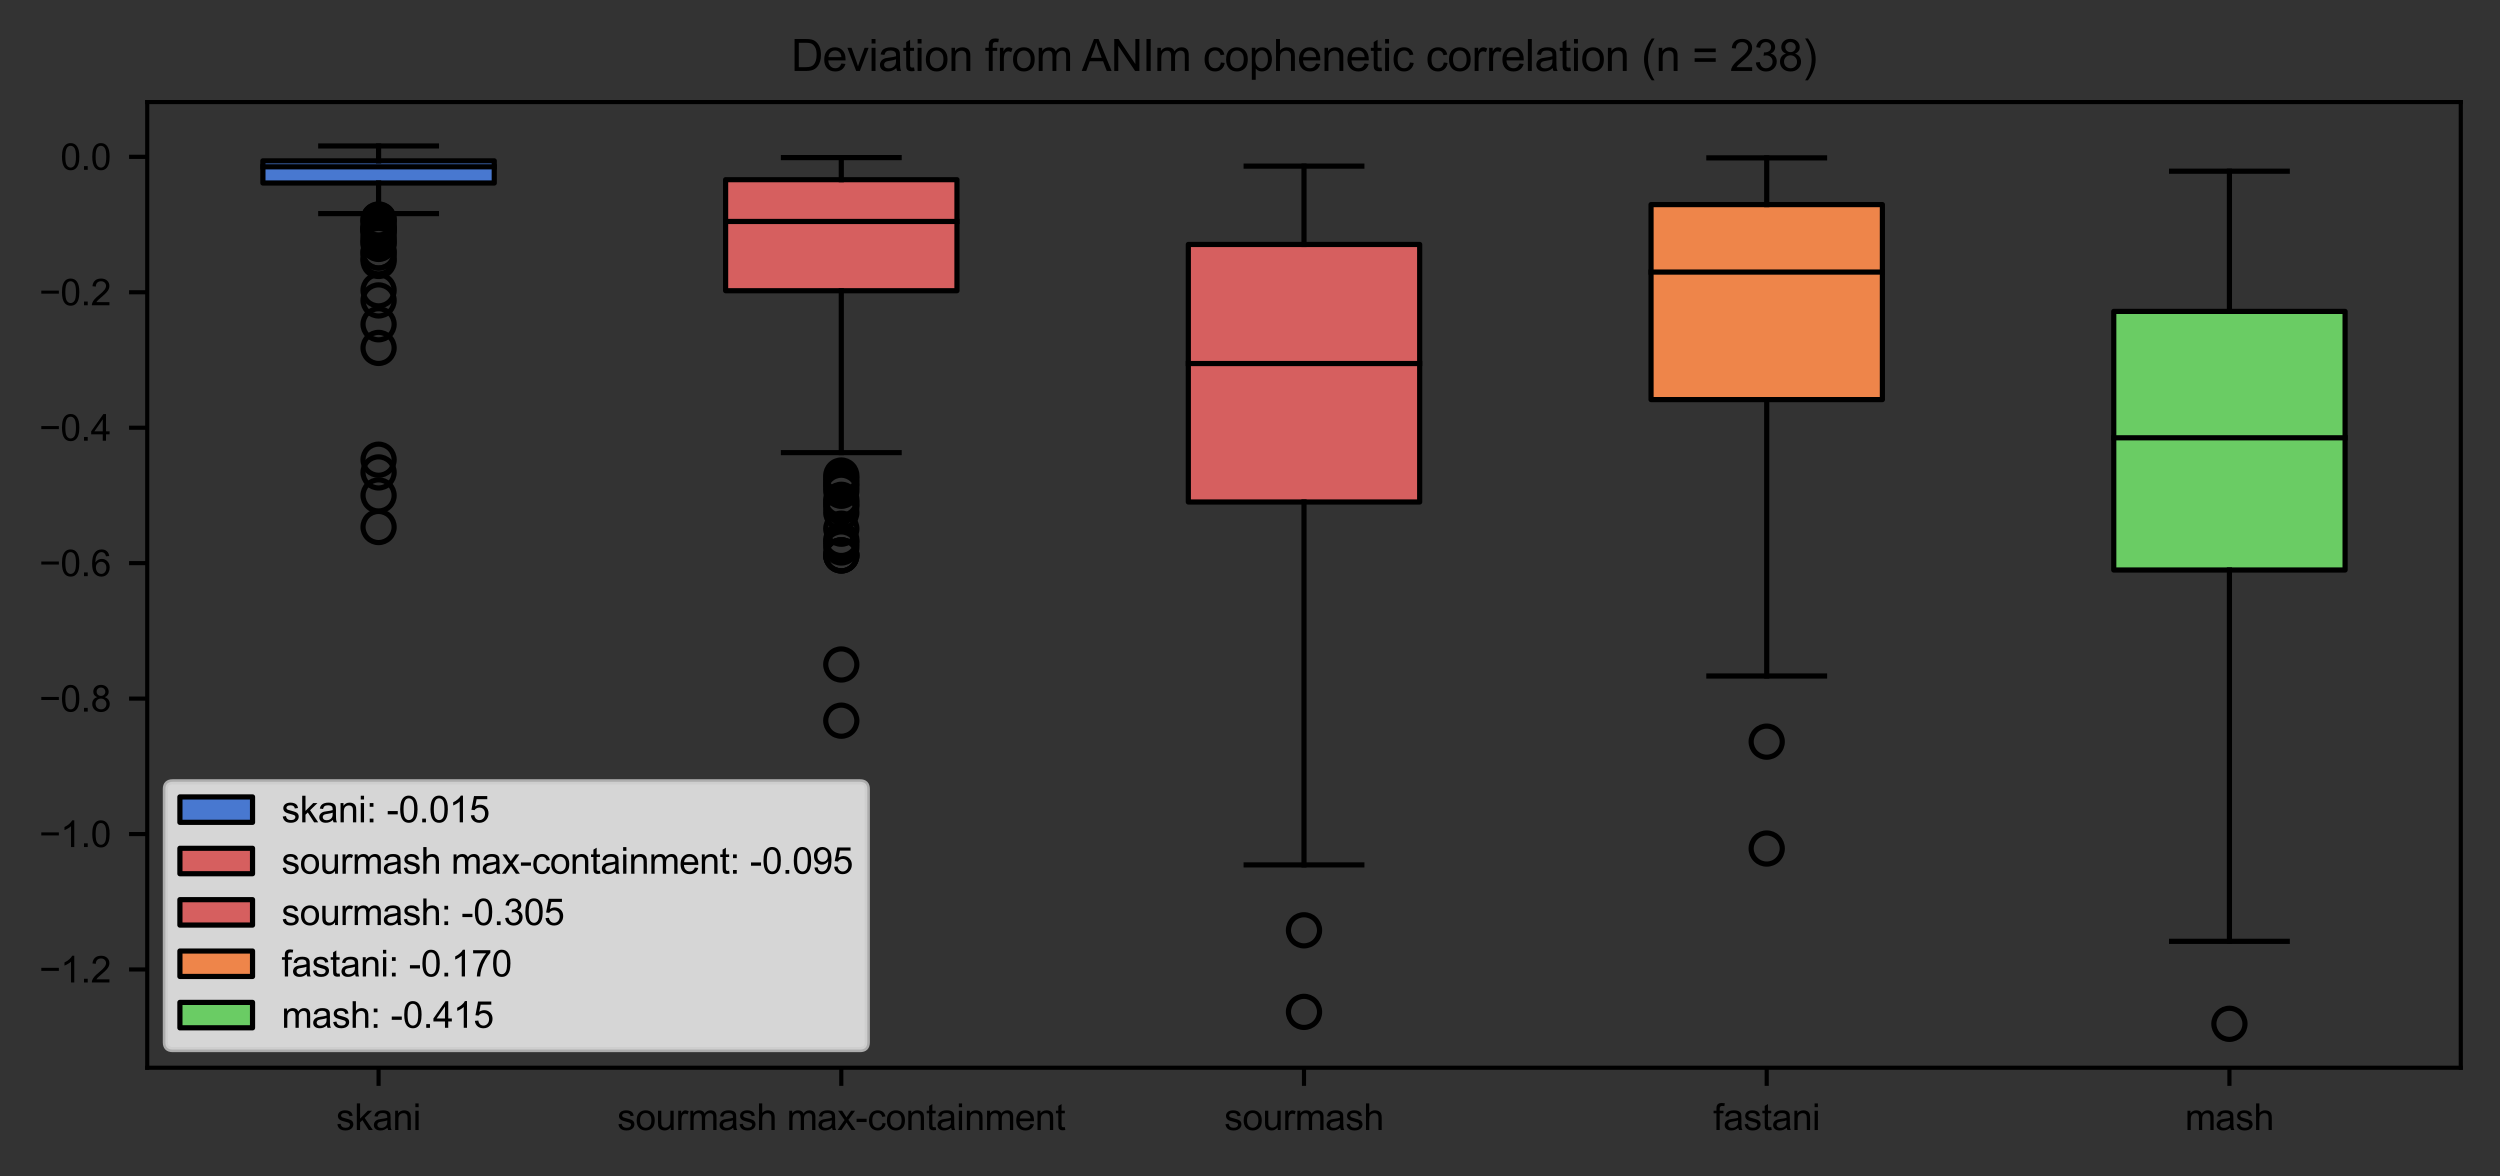 <?xml version="1.0" encoding="utf-8" standalone="no"?>
<!DOCTYPE svg PUBLIC "-//W3C//DTD SVG 1.1//EN"
  "http://www.w3.org/Graphics/SVG/1.1/DTD/svg11.dtd">
<svg xmlns:xlink="http://www.w3.org/1999/xlink" width="481.89pt" height="226.772pt" viewBox="0 0 481.89 226.772" xmlns="http://www.w3.org/2000/svg" version="1.1">
 <rect x="0" y="0" width="481.89" height="226.772" fill="#333333" stroke="none"/>
 <defs>
  <style type="text/css">*{stroke-linejoin: round; stroke-linecap: butt}</style>
 </defs>
 <g id="figure_1">
  <g id="patch_1">
   <path d="M 0 226.772 
L 481.89 226.772 
L 481.89 0 
L 0 0 
L 0 226.772 
z
" style="fill: none"/>
  </g>
  <g id="axes_1">
   <g id="patch_2">
    <path d="M 28.378 205.81 
L 474.33 205.81 
L 474.33 19.675 
L 28.378 19.675 
L 28.378 205.81 
z
" style="fill: none"/>
   </g>
   <g id="matplotlib.axis_1">
    <g id="xtick_1">
     <g id="line2d_1">
      <defs>
       <path id="m022e089dff" d="M 0 0 
L 0 3.5 
" style="stroke: #000000; stroke-width: 0.8"/>
      </defs>
      <g>
       <use xlink:href="#m022e089dff" x="72.974" y="205.81" style="stroke: #000000; stroke-width: 0.8"/>
      </g>
     </g>
     <g id="text_1">
      <!-- skani -->
      <g transform="translate(64.803 217.82)scale(0.07 -0.07)">
       <defs>
        <path id="ArialMT-73" d="M 197 991 
L 753 1078 
Q 800 744 1014 566 
Q 1228 388 1613 388 
Q 2000 388 2187 545 
Q 2375 703 2375 916 
Q 2375 1106 2209 1216 
Q 2094 1291 1634 1406 
Q 1016 1563 777 1677 
Q 538 1791 414 1992 
Q 291 2194 291 2438 
Q 291 2659 392 2848 
Q 494 3038 669 3163 
Q 800 3259 1026 3326 
Q 1253 3394 1513 3394 
Q 1903 3394 2198 3281 
Q 2494 3169 2634 2976 
Q 2775 2784 2828 2463 
L 2278 2388 
Q 2241 2644 2061 2787 
Q 1881 2931 1553 2931 
Q 1166 2931 1000 2803 
Q 834 2675 834 2503 
Q 834 2394 903 2306 
Q 972 2216 1119 2156 
Q 1203 2125 1616 2013 
Q 2213 1853 2448 1751 
Q 2684 1650 2818 1456 
Q 2953 1263 2953 975 
Q 2953 694 2789 445 
Q 2625 197 2315 61 
Q 2006 -75 1616 -75 
Q 969 -75 630 194 
Q 291 463 197 991 
z
" transform="scale(0.016)"/>
        <path id="ArialMT-6b" d="M 425 0 
L 425 4581 
L 988 4581 
L 988 1969 
L 2319 3319 
L 3047 3319 
L 1778 2088 
L 3175 0 
L 2481 0 
L 1384 1697 
L 988 1316 
L 988 0 
L 425 0 
z
" transform="scale(0.016)"/>
        <path id="ArialMT-61" d="M 2588 409 
Q 2275 144 1986 34 
Q 1697 -75 1366 -75 
Q 819 -75 525 192 
Q 231 459 231 875 
Q 231 1119 342 1320 
Q 453 1522 633 1644 
Q 813 1766 1038 1828 
Q 1203 1872 1538 1913 
Q 2219 1994 2541 2106 
Q 2544 2222 2544 2253 
Q 2544 2597 2384 2738 
Q 2169 2928 1744 2928 
Q 1347 2928 1158 2789 
Q 969 2650 878 2297 
L 328 2372 
Q 403 2725 575 2942 
Q 747 3159 1072 3276 
Q 1397 3394 1825 3394 
Q 2250 3394 2515 3294 
Q 2781 3194 2906 3042 
Q 3031 2891 3081 2659 
Q 3109 2516 3109 2141 
L 3109 1391 
Q 3109 606 3145 398 
Q 3181 191 3288 0 
L 2700 0 
Q 2613 175 2588 409 
z
M 2541 1666 
Q 2234 1541 1622 1453 
Q 1275 1403 1131 1340 
Q 988 1278 909 1158 
Q 831 1038 831 891 
Q 831 666 1001 516 
Q 1172 366 1500 366 
Q 1825 366 2078 508 
Q 2331 650 2450 897 
Q 2541 1088 2541 1459 
L 2541 1666 
z
" transform="scale(0.016)"/>
        <path id="ArialMT-6e" d="M 422 0 
L 422 3319 
L 928 3319 
L 928 2847 
Q 1294 3394 1984 3394 
Q 2284 3394 2536 3286 
Q 2788 3178 2913 3003 
Q 3038 2828 3088 2588 
Q 3119 2431 3119 2041 
L 3119 0 
L 2556 0 
L 2556 2019 
Q 2556 2363 2490 2533 
Q 2425 2703 2258 2804 
Q 2091 2906 1866 2906 
Q 1506 2906 1245 2678 
Q 984 2450 984 1813 
L 984 0 
L 422 0 
z
" transform="scale(0.016)"/>
        <path id="ArialMT-69" d="M 425 3934 
L 425 4581 
L 988 4581 
L 988 3934 
L 425 3934 
z
M 425 0 
L 425 3319 
L 988 3319 
L 988 0 
L 425 0 
z
" transform="scale(0.016)"/>
       </defs>
       <use xlink:href="#ArialMT-73"/>
       <use xlink:href="#ArialMT-6b" x="50"/>
       <use xlink:href="#ArialMT-61" x="100"/>
       <use xlink:href="#ArialMT-6e" x="155.615"/>
       <use xlink:href="#ArialMT-69" x="211.23"/>
      </g>
     </g>
    </g>
    <g id="xtick_2">
     <g id="line2d_2">
      <g>
       <use xlink:href="#m022e089dff" x="162.164" y="205.81" style="stroke: #000000; stroke-width: 0.8"/>
      </g>
     </g>
     <g id="text_2">
      <!-- sourmash max-containment -->
      <g transform="translate(118.983 217.82)scale(0.07 -0.07)">
       <defs>
        <path id="ArialMT-6f" d="M 213 1659 
Q 213 2581 725 3025 
Q 1153 3394 1769 3394 
Q 2453 3394 2887 2945 
Q 3322 2497 3322 1706 
Q 3322 1066 3130 698 
Q 2938 331 2570 128 
Q 2203 -75 1769 -75 
Q 1072 -75 642 372 
Q 213 819 213 1659 
z
M 791 1659 
Q 791 1022 1069 705 
Q 1347 388 1769 388 
Q 2188 388 2466 706 
Q 2744 1025 2744 1678 
Q 2744 2294 2464 2611 
Q 2184 2928 1769 2928 
Q 1347 2928 1069 2612 
Q 791 2297 791 1659 
z
" transform="scale(0.016)"/>
        <path id="ArialMT-75" d="M 2597 0 
L 2597 488 
Q 2209 -75 1544 -75 
Q 1250 -75 995 37 
Q 741 150 617 320 
Q 494 491 444 738 
Q 409 903 409 1263 
L 409 3319 
L 972 3319 
L 972 1478 
Q 972 1038 1006 884 
Q 1059 663 1231 536 
Q 1403 409 1656 409 
Q 1909 409 2131 539 
Q 2353 669 2445 892 
Q 2538 1116 2538 1541 
L 2538 3319 
L 3100 3319 
L 3100 0 
L 2597 0 
z
" transform="scale(0.016)"/>
        <path id="ArialMT-72" d="M 416 0 
L 416 3319 
L 922 3319 
L 922 2816 
Q 1116 3169 1280 3281 
Q 1444 3394 1641 3394 
Q 1925 3394 2219 3213 
L 2025 2691 
Q 1819 2813 1613 2813 
Q 1428 2813 1281 2702 
Q 1134 2591 1072 2394 
Q 978 2094 978 1738 
L 978 0 
L 416 0 
z
" transform="scale(0.016)"/>
        <path id="ArialMT-6d" d="M 422 0 
L 422 3319 
L 925 3319 
L 925 2853 
Q 1081 3097 1340 3245 
Q 1600 3394 1931 3394 
Q 2300 3394 2536 3241 
Q 2772 3088 2869 2813 
Q 3263 3394 3894 3394 
Q 4388 3394 4653 3120 
Q 4919 2847 4919 2278 
L 4919 0 
L 4359 0 
L 4359 2091 
Q 4359 2428 4304 2576 
Q 4250 2725 4106 2815 
Q 3963 2906 3769 2906 
Q 3419 2906 3187 2673 
Q 2956 2441 2956 1928 
L 2956 0 
L 2394 0 
L 2394 2156 
Q 2394 2531 2256 2718 
Q 2119 2906 1806 2906 
Q 1569 2906 1367 2781 
Q 1166 2656 1075 2415 
Q 984 2175 984 1722 
L 984 0 
L 422 0 
z
" transform="scale(0.016)"/>
        <path id="ArialMT-68" d="M 422 0 
L 422 4581 
L 984 4581 
L 984 2938 
Q 1378 3394 1978 3394 
Q 2347 3394 2619 3248 
Q 2891 3103 3008 2847 
Q 3125 2591 3125 2103 
L 3125 0 
L 2563 0 
L 2563 2103 
Q 2563 2525 2380 2717 
Q 2197 2909 1863 2909 
Q 1613 2909 1392 2779 
Q 1172 2650 1078 2428 
Q 984 2206 984 1816 
L 984 0 
L 422 0 
z
" transform="scale(0.016)"/>
        <path id="ArialMT-20" transform="scale(0.016)"/>
        <path id="ArialMT-78" d="M 47 0 
L 1259 1725 
L 138 3319 
L 841 3319 
L 1350 2541 
Q 1494 2319 1581 2169 
Q 1719 2375 1834 2534 
L 2394 3319 
L 3066 3319 
L 1919 1756 
L 3153 0 
L 2463 0 
L 1781 1031 
L 1600 1309 
L 728 0 
L 47 0 
z
" transform="scale(0.016)"/>
        <path id="ArialMT-2d" d="M 203 1375 
L 203 1941 
L 1931 1941 
L 1931 1375 
L 203 1375 
z
" transform="scale(0.016)"/>
        <path id="ArialMT-63" d="M 2588 1216 
L 3141 1144 
Q 3050 572 2676 248 
Q 2303 -75 1759 -75 
Q 1078 -75 664 370 
Q 250 816 250 1647 
Q 250 2184 428 2587 
Q 606 2991 970 3192 
Q 1334 3394 1763 3394 
Q 2303 3394 2647 3120 
Q 2991 2847 3088 2344 
L 2541 2259 
Q 2463 2594 2264 2762 
Q 2066 2931 1784 2931 
Q 1359 2931 1093 2626 
Q 828 2322 828 1663 
Q 828 994 1084 691 
Q 1341 388 1753 388 
Q 2084 388 2306 591 
Q 2528 794 2588 1216 
z
" transform="scale(0.016)"/>
        <path id="ArialMT-74" d="M 1650 503 
L 1731 6 
Q 1494 -44 1306 -44 
Q 1000 -44 831 53 
Q 663 150 594 308 
Q 525 466 525 972 
L 525 2881 
L 113 2881 
L 113 3319 
L 525 3319 
L 525 4141 
L 1084 4478 
L 1084 3319 
L 1650 3319 
L 1650 2881 
L 1084 2881 
L 1084 941 
Q 1084 700 1114 631 
Q 1144 563 1211 522 
Q 1278 481 1403 481 
Q 1497 481 1650 503 
z
" transform="scale(0.016)"/>
        <path id="ArialMT-65" d="M 2694 1069 
L 3275 997 
Q 3138 488 2766 206 
Q 2394 -75 1816 -75 
Q 1088 -75 661 373 
Q 234 822 234 1631 
Q 234 2469 665 2931 
Q 1097 3394 1784 3394 
Q 2450 3394 2872 2941 
Q 3294 2488 3294 1666 
Q 3294 1616 3291 1516 
L 816 1516 
Q 847 969 1125 678 
Q 1403 388 1819 388 
Q 2128 388 2347 550 
Q 2566 713 2694 1069 
z
M 847 1978 
L 2700 1978 
Q 2663 2397 2488 2606 
Q 2219 2931 1791 2931 
Q 1403 2931 1139 2672 
Q 875 2413 847 1978 
z
" transform="scale(0.016)"/>
       </defs>
       <use xlink:href="#ArialMT-73"/>
       <use xlink:href="#ArialMT-6f" x="50"/>
       <use xlink:href="#ArialMT-75" x="105.615"/>
       <use xlink:href="#ArialMT-72" x="161.23"/>
       <use xlink:href="#ArialMT-6d" x="194.531"/>
       <use xlink:href="#ArialMT-61" x="277.832"/>
       <use xlink:href="#ArialMT-73" x="333.447"/>
       <use xlink:href="#ArialMT-68" x="383.447"/>
       <use xlink:href="#ArialMT-20" x="439.062"/>
       <use xlink:href="#ArialMT-6d" x="466.846"/>
       <use xlink:href="#ArialMT-61" x="550.146"/>
       <use xlink:href="#ArialMT-78" x="605.762"/>
       <use xlink:href="#ArialMT-2d" x="655.762"/>
       <use xlink:href="#ArialMT-63" x="689.062"/>
       <use xlink:href="#ArialMT-6f" x="739.062"/>
       <use xlink:href="#ArialMT-6e" x="794.678"/>
       <use xlink:href="#ArialMT-74" x="850.293"/>
       <use xlink:href="#ArialMT-61" x="878.076"/>
       <use xlink:href="#ArialMT-69" x="933.691"/>
       <use xlink:href="#ArialMT-6e" x="955.908"/>
       <use xlink:href="#ArialMT-6d" x="1011.523"/>
       <use xlink:href="#ArialMT-65" x="1094.824"/>
       <use xlink:href="#ArialMT-6e" x="1150.439"/>
       <use xlink:href="#ArialMT-74" x="1206.055"/>
      </g>
     </g>
    </g>
    <g id="xtick_3">
     <g id="line2d_3">
      <g>
       <use xlink:href="#m022e089dff" x="251.354" y="205.81" style="stroke: #000000; stroke-width: 0.8"/>
      </g>
     </g>
     <g id="text_3">
      <!-- sourmash -->
      <g transform="translate(235.988 217.82)scale(0.07 -0.07)">
       <use xlink:href="#ArialMT-73"/>
       <use xlink:href="#ArialMT-6f" x="50"/>
       <use xlink:href="#ArialMT-75" x="105.615"/>
       <use xlink:href="#ArialMT-72" x="161.23"/>
       <use xlink:href="#ArialMT-6d" x="194.531"/>
       <use xlink:href="#ArialMT-61" x="277.832"/>
       <use xlink:href="#ArialMT-73" x="333.447"/>
       <use xlink:href="#ArialMT-68" x="383.447"/>
      </g>
     </g>
    </g>
    <g id="xtick_4">
     <g id="line2d_4">
      <g>
       <use xlink:href="#m022e089dff" x="340.544" y="205.81" style="stroke: #000000; stroke-width: 0.8"/>
      </g>
     </g>
     <g id="text_4">
      <!-- fastani -->
      <g transform="translate(330.233 217.82)scale(0.07 -0.07)">
       <defs>
        <path id="ArialMT-66" d="M 556 0 
L 556 2881 
L 59 2881 
L 59 3319 
L 556 3319 
L 556 3672 
Q 556 4006 616 4169 
Q 697 4388 901 4523 
Q 1106 4659 1475 4659 
Q 1713 4659 2000 4603 
L 1916 4113 
Q 1741 4144 1584 4144 
Q 1328 4144 1222 4034 
Q 1116 3925 1116 3625 
L 1116 3319 
L 1763 3319 
L 1763 2881 
L 1116 2881 
L 1116 0 
L 556 0 
z
" transform="scale(0.016)"/>
       </defs>
       <use xlink:href="#ArialMT-66"/>
       <use xlink:href="#ArialMT-61" x="27.783"/>
       <use xlink:href="#ArialMT-73" x="83.398"/>
       <use xlink:href="#ArialMT-74" x="133.398"/>
       <use xlink:href="#ArialMT-61" x="161.182"/>
       <use xlink:href="#ArialMT-6e" x="216.797"/>
       <use xlink:href="#ArialMT-69" x="272.412"/>
      </g>
     </g>
    </g>
    <g id="xtick_5">
     <g id="line2d_5">
      <g>
       <use xlink:href="#m022e089dff" x="429.735" y="205.81" style="stroke: #000000; stroke-width: 0.8"/>
      </g>
     </g>
     <g id="text_5">
      <!-- mash -->
      <g transform="translate(421.177 217.82)scale(0.07 -0.07)">
       <use xlink:href="#ArialMT-6d"/>
       <use xlink:href="#ArialMT-61" x="83.301"/>
       <use xlink:href="#ArialMT-73" x="138.916"/>
       <use xlink:href="#ArialMT-68" x="188.916"/>
      </g>
     </g>
    </g>
   </g>
   <g id="matplotlib.axis_2">
    <g id="ytick_1">
     <g id="line2d_6">
      <defs>
       <path id="mbbadfe5c7b" d="M 0 0 
L -3.5 0 
" style="stroke: #000000; stroke-width: 0.8"/>
      </defs>
      <g>
       <use xlink:href="#mbbadfe5c7b" x="28.378" y="186.874" style="stroke: #000000; stroke-width: 0.8"/>
      </g>
     </g>
     <g id="text_6">
      <!-- −1.2 -->
      <g transform="translate(7.56 189.38)scale(0.07 -0.07)">
       <defs>
        <path id="ArialMT-2212" d="M 3381 1997 
L 356 1997 
L 356 2522 
L 3381 2522 
L 3381 1997 
z
" transform="scale(0.016)"/>
        <path id="ArialMT-31" d="M 2384 0 
L 1822 0 
L 1822 3584 
Q 1619 3391 1289 3197 
Q 959 3003 697 2906 
L 697 3450 
Q 1169 3672 1522 3987 
Q 1875 4303 2022 4600 
L 2384 4600 
L 2384 0 
z
" transform="scale(0.016)"/>
        <path id="ArialMT-2e" d="M 581 0 
L 581 641 
L 1222 641 
L 1222 0 
L 581 0 
z
" transform="scale(0.016)"/>
        <path id="ArialMT-32" d="M 3222 541 
L 3222 0 
L 194 0 
Q 188 203 259 391 
Q 375 700 629 1000 
Q 884 1300 1366 1694 
Q 2113 2306 2375 2664 
Q 2638 3022 2638 3341 
Q 2638 3675 2398 3904 
Q 2159 4134 1775 4134 
Q 1369 4134 1125 3890 
Q 881 3647 878 3216 
L 300 3275 
Q 359 3922 746 4261 
Q 1134 4600 1788 4600 
Q 2447 4600 2831 4234 
Q 3216 3869 3216 3328 
Q 3216 3053 3103 2787 
Q 2991 2522 2730 2228 
Q 2469 1934 1863 1422 
Q 1356 997 1212 845 
Q 1069 694 975 541 
L 3222 541 
z
" transform="scale(0.016)"/>
       </defs>
       <use xlink:href="#ArialMT-2212"/>
       <use xlink:href="#ArialMT-31" x="58.398"/>
       <use xlink:href="#ArialMT-2e" x="114.014"/>
       <use xlink:href="#ArialMT-32" x="141.797"/>
      </g>
     </g>
    </g>
    <g id="ytick_2">
     <g id="line2d_7">
      <g>
       <use xlink:href="#mbbadfe5c7b" x="28.378" y="160.767" style="stroke: #000000; stroke-width: 0.8"/>
      </g>
     </g>
     <g id="text_7">
      <!-- −1.0 -->
      <g transform="translate(7.56 163.272)scale(0.07 -0.07)">
       <defs>
        <path id="ArialMT-30" d="M 266 2259 
Q 266 3072 433 3567 
Q 600 4063 929 4331 
Q 1259 4600 1759 4600 
Q 2128 4600 2406 4451 
Q 2684 4303 2865 4023 
Q 3047 3744 3150 3342 
Q 3253 2941 3253 2259 
Q 3253 1453 3087 958 
Q 2922 463 2592 192 
Q 2263 -78 1759 -78 
Q 1097 -78 719 397 
Q 266 969 266 2259 
z
M 844 2259 
Q 844 1131 1108 757 
Q 1372 384 1759 384 
Q 2147 384 2411 759 
Q 2675 1134 2675 2259 
Q 2675 3391 2411 3762 
Q 2147 4134 1753 4134 
Q 1366 4134 1134 3806 
Q 844 3388 844 2259 
z
" transform="scale(0.016)"/>
       </defs>
       <use xlink:href="#ArialMT-2212"/>
       <use xlink:href="#ArialMT-31" x="58.398"/>
       <use xlink:href="#ArialMT-2e" x="114.014"/>
       <use xlink:href="#ArialMT-30" x="141.797"/>
      </g>
     </g>
    </g>
    <g id="ytick_3">
     <g id="line2d_8">
      <g>
       <use xlink:href="#mbbadfe5c7b" x="28.378" y="134.66" style="stroke: #000000; stroke-width: 0.8"/>
      </g>
     </g>
     <g id="text_8">
      <!-- −0.8 -->
      <g transform="translate(7.56 137.165)scale(0.07 -0.07)">
       <defs>
        <path id="ArialMT-38" d="M 1131 2484 
Q 781 2613 612 2850 
Q 444 3088 444 3419 
Q 444 3919 803 4259 
Q 1163 4600 1759 4600 
Q 2359 4600 2725 4251 
Q 3091 3903 3091 3403 
Q 3091 3084 2923 2848 
Q 2756 2613 2416 2484 
Q 2838 2347 3058 2040 
Q 3278 1734 3278 1309 
Q 3278 722 2862 322 
Q 2447 -78 1769 -78 
Q 1091 -78 675 323 
Q 259 725 259 1325 
Q 259 1772 486 2073 
Q 713 2375 1131 2484 
z
M 1019 3438 
Q 1019 3113 1228 2906 
Q 1438 2700 1772 2700 
Q 2097 2700 2305 2904 
Q 2513 3109 2513 3406 
Q 2513 3716 2298 3927 
Q 2084 4138 1766 4138 
Q 1444 4138 1231 3931 
Q 1019 3725 1019 3438 
z
M 838 1322 
Q 838 1081 952 856 
Q 1066 631 1291 507 
Q 1516 384 1775 384 
Q 2178 384 2440 643 
Q 2703 903 2703 1303 
Q 2703 1709 2433 1975 
Q 2163 2241 1756 2241 
Q 1359 2241 1098 1978 
Q 838 1716 838 1322 
z
" transform="scale(0.016)"/>
       </defs>
       <use xlink:href="#ArialMT-2212"/>
       <use xlink:href="#ArialMT-30" x="58.398"/>
       <use xlink:href="#ArialMT-2e" x="114.014"/>
       <use xlink:href="#ArialMT-38" x="141.797"/>
      </g>
     </g>
    </g>
    <g id="ytick_4">
     <g id="line2d_9">
      <g>
       <use xlink:href="#mbbadfe5c7b" x="28.378" y="108.552" style="stroke: #000000; stroke-width: 0.8"/>
      </g>
     </g>
     <g id="text_9">
      <!-- −0.6 -->
      <g transform="translate(7.56 111.058)scale(0.07 -0.07)">
       <defs>
        <path id="ArialMT-36" d="M 3184 3459 
L 2625 3416 
Q 2550 3747 2413 3897 
Q 2184 4138 1850 4138 
Q 1581 4138 1378 3988 
Q 1113 3794 959 3422 
Q 806 3050 800 2363 
Q 1003 2672 1297 2822 
Q 1591 2972 1913 2972 
Q 2475 2972 2870 2558 
Q 3266 2144 3266 1488 
Q 3266 1056 3080 686 
Q 2894 316 2569 119 
Q 2244 -78 1831 -78 
Q 1128 -78 684 439 
Q 241 956 241 2144 
Q 241 3472 731 4075 
Q 1159 4600 1884 4600 
Q 2425 4600 2770 4297 
Q 3116 3994 3184 3459 
z
M 888 1484 
Q 888 1194 1011 928 
Q 1134 663 1356 523 
Q 1578 384 1822 384 
Q 2178 384 2434 671 
Q 2691 959 2691 1453 
Q 2691 1928 2437 2201 
Q 2184 2475 1800 2475 
Q 1419 2475 1153 2201 
Q 888 1928 888 1484 
z
" transform="scale(0.016)"/>
       </defs>
       <use xlink:href="#ArialMT-2212"/>
       <use xlink:href="#ArialMT-30" x="58.398"/>
       <use xlink:href="#ArialMT-2e" x="114.014"/>
       <use xlink:href="#ArialMT-36" x="141.797"/>
      </g>
     </g>
    </g>
    <g id="ytick_5">
     <g id="line2d_10">
      <g>
       <use xlink:href="#mbbadfe5c7b" x="28.378" y="82.445" style="stroke: #000000; stroke-width: 0.8"/>
      </g>
     </g>
     <g id="text_10">
      <!-- −0.4 -->
      <g transform="translate(7.56 84.95)scale(0.07 -0.07)">
       <defs>
        <path id="ArialMT-34" d="M 2069 0 
L 2069 1097 
L 81 1097 
L 81 1613 
L 2172 4581 
L 2631 4581 
L 2631 1613 
L 3250 1613 
L 3250 1097 
L 2631 1097 
L 2631 0 
L 2069 0 
z
M 2069 1613 
L 2069 3678 
L 634 1613 
L 2069 1613 
z
" transform="scale(0.016)"/>
       </defs>
       <use xlink:href="#ArialMT-2212"/>
       <use xlink:href="#ArialMT-30" x="58.398"/>
       <use xlink:href="#ArialMT-2e" x="114.014"/>
       <use xlink:href="#ArialMT-34" x="141.797"/>
      </g>
     </g>
    </g>
    <g id="ytick_6">
     <g id="line2d_11">
      <g>
       <use xlink:href="#mbbadfe5c7b" x="28.378" y="56.338" style="stroke: #000000; stroke-width: 0.8"/>
      </g>
     </g>
     <g id="text_11">
      <!-- −0.2 -->
      <g transform="translate(7.56 58.843)scale(0.07 -0.07)">
       <use xlink:href="#ArialMT-2212"/>
       <use xlink:href="#ArialMT-30" x="58.398"/>
       <use xlink:href="#ArialMT-2e" x="114.014"/>
       <use xlink:href="#ArialMT-32" x="141.797"/>
      </g>
     </g>
    </g>
    <g id="ytick_7">
     <g id="line2d_12">
      <g>
       <use xlink:href="#mbbadfe5c7b" x="28.378" y="30.23" style="stroke: #000000; stroke-width: 0.8"/>
      </g>
     </g>
     <g id="text_12">
      <!-- 0.0 -->
      <g transform="translate(11.648 32.735)scale(0.07 -0.07)">
       <use xlink:href="#ArialMT-30"/>
       <use xlink:href="#ArialMT-2e" x="55.615"/>
       <use xlink:href="#ArialMT-30" x="83.398"/>
      </g>
     </g>
    </g>
   </g>
   <g id="patch_3">
    <path d="M 50.676 35.279 
L 95.271 35.279 
L 95.271 31.006 
L 50.676 31.006 
L 50.676 35.279 
z
" clip-path="url(#p628c73e4ea)" style="fill: #4878d0; stroke: #000000; stroke-linejoin: miter"/>
   </g>
   <g id="line2d_13">
    <path d="M 72.974 35.279 
L 72.974 41.173 
" clip-path="url(#p628c73e4ea)" style="fill: none; stroke: #000000; stroke-linecap: square"/>
   </g>
   <g id="line2d_14">
    <path d="M 72.974 31.006 
L 72.974 28.136 
" clip-path="url(#p628c73e4ea)" style="fill: none; stroke: #000000; stroke-linecap: square"/>
   </g>
   <g id="line2d_15">
    <path d="M 61.825 41.173 
L 84.122 41.173 
" clip-path="url(#p628c73e4ea)" style="fill: none; stroke: #000000; stroke-linecap: square"/>
   </g>
   <g id="line2d_16">
    <path d="M 61.825 28.136 
L 84.122 28.136 
" clip-path="url(#p628c73e4ea)" style="fill: none; stroke: #000000; stroke-linecap: square"/>
   </g>
   <g id="line2d_17">
    <defs>
     <path id="mc68c5a517f" d="M 0 3 
C 0.796 3 1.559 2.684 2.121 2.121 
C 2.684 1.559 3 0.796 3 0 
C 3 -0.796 2.684 -1.559 2.121 -2.121 
C 1.559 -2.684 0.796 -3 0 -3 
C -0.796 -3 -1.559 -2.684 -2.121 -2.121 
C -2.684 -1.559 -3 -0.796 -3 0 
C -3 0.796 -2.684 1.559 -2.121 2.121 
C -1.559 2.684 -0.796 3 0 3 
z
" style="stroke: #000000"/>
    </defs>
    <g clip-path="url(#p628c73e4ea)">
     <use xlink:href="#mc68c5a517f" x="72.974" y="62.508" style="fill-opacity: 0; stroke: #000000"/>
     <use xlink:href="#mc68c5a517f" x="72.974" y="101.587" style="fill-opacity: 0; stroke: #000000"/>
     <use xlink:href="#mc68c5a517f" x="72.974" y="42.312" style="fill-opacity: 0; stroke: #000000"/>
     <use xlink:href="#mc68c5a517f" x="72.974" y="48.656" style="fill-opacity: 0; stroke: #000000"/>
     <use xlink:href="#mc68c5a517f" x="72.974" y="44.251" style="fill-opacity: 0; stroke: #000000"/>
     <use xlink:href="#mc68c5a517f" x="72.974" y="42.968" style="fill-opacity: 0; stroke: #000000"/>
     <use xlink:href="#mc68c5a517f" x="72.974" y="55.956" style="fill-opacity: 0; stroke: #000000"/>
     <use xlink:href="#mc68c5a517f" x="72.974" y="57.91" style="fill-opacity: 0; stroke: #000000"/>
     <use xlink:href="#mc68c5a517f" x="72.974" y="47.016" style="fill-opacity: 0; stroke: #000000"/>
     <use xlink:href="#mc68c5a517f" x="72.974" y="46.078" style="fill-opacity: 0; stroke: #000000"/>
     <use xlink:href="#mc68c5a517f" x="72.974" y="95.497" style="fill-opacity: 0; stroke: #000000"/>
     <use xlink:href="#mc68c5a517f" x="72.974" y="43.802" style="fill-opacity: 0; stroke: #000000"/>
     <use xlink:href="#mc68c5a517f" x="72.974" y="91.061" style="fill-opacity: 0; stroke: #000000"/>
     <use xlink:href="#mc68c5a517f" x="72.974" y="88.609" style="fill-opacity: 0; stroke: #000000"/>
     <use xlink:href="#mc68c5a517f" x="72.974" y="50.297" style="fill-opacity: 0; stroke: #000000"/>
     <use xlink:href="#mc68c5a517f" x="72.974" y="42.379" style="fill-opacity: 0; stroke: #000000"/>
     <use xlink:href="#mc68c5a517f" x="72.974" y="48.67" style="fill-opacity: 0; stroke: #000000"/>
     <use xlink:href="#mc68c5a517f" x="72.974" y="45.255" style="fill-opacity: 0; stroke: #000000"/>
     <use xlink:href="#mc68c5a517f" x="72.974" y="44.463" style="fill-opacity: 0; stroke: #000000"/>
     <use xlink:href="#mc68c5a517f" x="72.974" y="46.593" style="fill-opacity: 0; stroke: #000000"/>
     <use xlink:href="#mc68c5a517f" x="72.974" y="67.063" style="fill-opacity: 0; stroke: #000000"/>
     <use xlink:href="#mc68c5a517f" x="72.974" y="49.785" style="fill-opacity: 0; stroke: #000000"/>
     <use xlink:href="#mc68c5a517f" x="72.974" y="44.233" style="fill-opacity: 0; stroke: #000000"/>
     <use xlink:href="#mc68c5a517f" x="72.974" y="44.035" style="fill-opacity: 0; stroke: #000000"/>
    </g>
   </g>
   <g id="patch_4">
    <path d="M 139.866 56.036 
L 184.461 56.036 
L 184.461 34.637 
L 139.866 34.637 
L 139.866 56.036 
z
" clip-path="url(#p628c73e4ea)" style="fill: #d65f5f; stroke: #000000; stroke-linejoin: miter"/>
   </g>
   <g id="line2d_18">
    <path d="M 162.164 56.036 
L 162.164 87.248 
" clip-path="url(#p628c73e4ea)" style="fill: none; stroke: #000000; stroke-linecap: square"/>
   </g>
   <g id="line2d_19">
    <path d="M 162.164 34.637 
L 162.164 30.376 
" clip-path="url(#p628c73e4ea)" style="fill: none; stroke: #000000; stroke-linecap: square"/>
   </g>
   <g id="line2d_20">
    <path d="M 151.015 87.248 
L 173.313 87.248 
" clip-path="url(#p628c73e4ea)" style="fill: none; stroke: #000000; stroke-linecap: square"/>
   </g>
   <g id="line2d_21">
    <path d="M 151.015 30.376 
L 173.313 30.376 
" clip-path="url(#p628c73e4ea)" style="fill: none; stroke: #000000; stroke-linecap: square"/>
   </g>
   <g id="line2d_22">
    <g clip-path="url(#p628c73e4ea)">
     <use xlink:href="#mc68c5a517f" x="162.164" y="91.666" style="fill-opacity: 0; stroke: #000000"/>
     <use xlink:href="#mc68c5a517f" x="162.164" y="128.082" style="fill-opacity: 0; stroke: #000000"/>
     <use xlink:href="#mc68c5a517f" x="162.164" y="104.665" style="fill-opacity: 0; stroke: #000000"/>
     <use xlink:href="#mc68c5a517f" x="162.164" y="138.917" style="fill-opacity: 0; stroke: #000000"/>
     <use xlink:href="#mc68c5a517f" x="162.164" y="98.831" style="fill-opacity: 0; stroke: #000000"/>
     <use xlink:href="#mc68c5a517f" x="162.164" y="97.034" style="fill-opacity: 0; stroke: #000000"/>
     <use xlink:href="#mc68c5a517f" x="162.164" y="104.075" style="fill-opacity: 0; stroke: #000000"/>
     <use xlink:href="#mc68c5a517f" x="162.164" y="101.91" style="fill-opacity: 0; stroke: #000000"/>
     <use xlink:href="#mc68c5a517f" x="162.164" y="96.344" style="fill-opacity: 0; stroke: #000000"/>
     <use xlink:href="#mc68c5a517f" x="162.164" y="105.53" style="fill-opacity: 0; stroke: #000000"/>
     <use xlink:href="#mc68c5a517f" x="162.164" y="94.6" style="fill-opacity: 0; stroke: #000000"/>
     <use xlink:href="#mc68c5a517f" x="162.164" y="107.067" style="fill-opacity: 0; stroke: #000000"/>
     <use xlink:href="#mc68c5a517f" x="162.164" y="93.72" style="fill-opacity: 0; stroke: #000000"/>
     <use xlink:href="#mc68c5a517f" x="162.164" y="97.652" style="fill-opacity: 0; stroke: #000000"/>
     <use xlink:href="#mc68c5a517f" x="162.164" y="107.061" style="fill-opacity: 0; stroke: #000000"/>
     <use xlink:href="#mc68c5a517f" x="162.164" y="93.124" style="fill-opacity: 0; stroke: #000000"/>
     <use xlink:href="#mc68c5a517f" x="162.164" y="92.351" style="fill-opacity: 0; stroke: #000000"/>
     <use xlink:href="#mc68c5a517f" x="162.164" y="107.033" style="fill-opacity: 0; stroke: #000000"/>
    </g>
   </g>
   <g id="patch_5">
    <path d="M 229.057 96.761 
L 273.652 96.761 
L 273.652 47.118 
L 229.057 47.118 
L 229.057 96.761 
z
" clip-path="url(#p628c73e4ea)" style="fill: #d65f5f; stroke: #000000; stroke-linejoin: miter"/>
   </g>
   <g id="line2d_23">
    <path d="M 251.354 96.761 
L 251.354 166.714 
" clip-path="url(#p628c73e4ea)" style="fill: none; stroke: #000000; stroke-linecap: square"/>
   </g>
   <g id="line2d_24">
    <path d="M 251.354 47.118 
L 251.354 32.019 
" clip-path="url(#p628c73e4ea)" style="fill: none; stroke: #000000; stroke-linecap: square"/>
   </g>
   <g id="line2d_25">
    <path d="M 240.205 166.714 
L 262.503 166.714 
" clip-path="url(#p628c73e4ea)" style="fill: none; stroke: #000000; stroke-linecap: square"/>
   </g>
   <g id="line2d_26">
    <path d="M 240.205 32.019 
L 262.503 32.019 
" clip-path="url(#p628c73e4ea)" style="fill: none; stroke: #000000; stroke-linecap: square"/>
   </g>
   <g id="line2d_27">
    <g clip-path="url(#p628c73e4ea)">
     <use xlink:href="#mc68c5a517f" x="251.354" y="195.048" style="fill-opacity: 0; stroke: #000000"/>
     <use xlink:href="#mc68c5a517f" x="251.354" y="179.323" style="fill-opacity: 0; stroke: #000000"/>
    </g>
   </g>
   <g id="patch_6">
    <path d="M 318.247 77.022 
L 362.842 77.022 
L 362.842 39.437 
L 318.247 39.437 
L 318.247 77.022 
z
" clip-path="url(#p628c73e4ea)" style="fill: #ee854a; stroke: #000000; stroke-linejoin: miter"/>
   </g>
   <g id="line2d_28">
    <path d="M 340.544 77.022 
L 340.544 130.304 
" clip-path="url(#p628c73e4ea)" style="fill: none; stroke: #000000; stroke-linecap: square"/>
   </g>
   <g id="line2d_29">
    <path d="M 340.544 39.437 
L 340.544 30.428 
" clip-path="url(#p628c73e4ea)" style="fill: none; stroke: #000000; stroke-linecap: square"/>
   </g>
   <g id="line2d_30">
    <path d="M 329.396 130.304 
L 351.693 130.304 
" clip-path="url(#p628c73e4ea)" style="fill: none; stroke: #000000; stroke-linecap: square"/>
   </g>
   <g id="line2d_31">
    <path d="M 329.396 30.428 
L 351.693 30.428 
" clip-path="url(#p628c73e4ea)" style="fill: none; stroke: #000000; stroke-linecap: square"/>
   </g>
   <g id="line2d_32">
    <g clip-path="url(#p628c73e4ea)">
     <use xlink:href="#mc68c5a517f" x="340.544" y="163.56" style="fill-opacity: 0; stroke: #000000"/>
     <use xlink:href="#mc68c5a517f" x="340.544" y="142.959" style="fill-opacity: 0; stroke: #000000"/>
    </g>
   </g>
   <g id="patch_7">
    <path d="M 407.437 109.871 
L 452.032 109.871 
L 452.032 60.026 
L 407.437 60.026 
L 407.437 109.871 
z
" clip-path="url(#p628c73e4ea)" style="fill: #6acc64; stroke: #000000; stroke-linejoin: miter"/>
   </g>
   <g id="line2d_33">
    <path d="M 429.735 109.871 
L 429.735 181.443 
" clip-path="url(#p628c73e4ea)" style="fill: none; stroke: #000000; stroke-linecap: square"/>
   </g>
   <g id="line2d_34">
    <path d="M 429.735 60.026 
L 429.735 33.003 
" clip-path="url(#p628c73e4ea)" style="fill: none; stroke: #000000; stroke-linecap: square"/>
   </g>
   <g id="line2d_35">
    <path d="M 418.586 181.443 
L 440.883 181.443 
" clip-path="url(#p628c73e4ea)" style="fill: none; stroke: #000000; stroke-linecap: square"/>
   </g>
   <g id="line2d_36">
    <path d="M 418.586 33.003 
L 440.883 33.003 
" clip-path="url(#p628c73e4ea)" style="fill: none; stroke: #000000; stroke-linecap: square"/>
   </g>
   <g id="line2d_37">
    <g clip-path="url(#p628c73e4ea)">
     <use xlink:href="#mc68c5a517f" x="429.735" y="197.349" style="fill-opacity: 0; stroke: #000000"/>
    </g>
   </g>
   <g id="line2d_38">
    <path d="M 50.676 32.154 
L 95.271 32.154 
" clip-path="url(#p628c73e4ea)" style="fill: none; stroke: #000000; stroke-linecap: square"/>
   </g>
   <g id="line2d_39">
    <path d="M 139.866 42.694 
L 184.461 42.694 
" clip-path="url(#p628c73e4ea)" style="fill: none; stroke: #000000; stroke-linecap: square"/>
   </g>
   <g id="line2d_40">
    <path d="M 229.057 70.069 
L 273.652 70.069 
" clip-path="url(#p628c73e4ea)" style="fill: none; stroke: #000000; stroke-linecap: square"/>
   </g>
   <g id="line2d_41">
    <path d="M 318.247 52.443 
L 362.842 52.443 
" clip-path="url(#p628c73e4ea)" style="fill: none; stroke: #000000; stroke-linecap: square"/>
   </g>
   <g id="line2d_42">
    <path d="M 407.437 84.39 
L 452.032 84.39 
" clip-path="url(#p628c73e4ea)" style="fill: none; stroke: #000000; stroke-linecap: square"/>
   </g>
   <g id="patch_8">
    <path d="M 28.378 205.81 
L 28.378 19.675 
" style="fill: none; stroke: #000000; stroke-width: 0.8; stroke-linejoin: miter; stroke-linecap: square"/>
   </g>
   <g id="patch_9">
    <path d="M 474.33 205.81 
L 474.33 19.675 
" style="fill: none; stroke: #000000; stroke-width: 0.8; stroke-linejoin: miter; stroke-linecap: square"/>
   </g>
   <g id="patch_10">
    <path d="M 28.378 205.81 
L 474.33 205.81 
" style="fill: none; stroke: #000000; stroke-width: 0.8; stroke-linejoin: miter; stroke-linecap: square"/>
   </g>
   <g id="patch_11">
    <path d="M 28.378 19.675 
L 474.33 19.675 
" style="fill: none; stroke: #000000; stroke-width: 0.8; stroke-linejoin: miter; stroke-linecap: square"/>
   </g>
   <g id="text_13">
    <!-- Deviation from ANIm cophenetic correlation (n = 238) -->
    <g transform="translate(152.495 13.675)scale(0.084 -0.084)">
     <defs>
      <path id="ArialMT-44" d="M 494 0 
L 494 4581 
L 2072 4581 
Q 2606 4581 2888 4516 
Q 3281 4425 3559 4188 
Q 3922 3881 4101 3404 
Q 4281 2928 4281 2316 
Q 4281 1794 4159 1391 
Q 4038 988 3847 723 
Q 3656 459 3429 307 
Q 3203 156 2883 78 
Q 2563 0 2147 0 
L 494 0 
z
M 1100 541 
L 2078 541 
Q 2531 541 2789 625 
Q 3047 709 3200 863 
Q 3416 1078 3536 1442 
Q 3656 1806 3656 2325 
Q 3656 3044 3420 3430 
Q 3184 3816 2847 3947 
Q 2603 4041 2063 4041 
L 1100 4041 
L 1100 541 
z
" transform="scale(0.016)"/>
      <path id="ArialMT-76" d="M 1344 0 
L 81 3319 
L 675 3319 
L 1388 1331 
Q 1503 1009 1600 663 
Q 1675 925 1809 1294 
L 2547 3319 
L 3125 3319 
L 1869 0 
L 1344 0 
z
" transform="scale(0.016)"/>
      <path id="ArialMT-41" d="M -9 0 
L 1750 4581 
L 2403 4581 
L 4278 0 
L 3588 0 
L 3053 1388 
L 1138 1388 
L 634 0 
L -9 0 
z
M 1313 1881 
L 2866 1881 
L 2388 3150 
Q 2169 3728 2063 4100 
Q 1975 3659 1816 3225 
L 1313 1881 
z
" transform="scale(0.016)"/>
      <path id="ArialMT-4e" d="M 488 0 
L 488 4581 
L 1109 4581 
L 3516 984 
L 3516 4581 
L 4097 4581 
L 4097 0 
L 3475 0 
L 1069 3600 
L 1069 0 
L 488 0 
z
" transform="scale(0.016)"/>
      <path id="ArialMT-49" d="M 597 0 
L 597 4581 
L 1203 4581 
L 1203 0 
L 597 0 
z
" transform="scale(0.016)"/>
      <path id="ArialMT-70" d="M 422 -1272 
L 422 3319 
L 934 3319 
L 934 2888 
Q 1116 3141 1344 3267 
Q 1572 3394 1897 3394 
Q 2322 3394 2647 3175 
Q 2972 2956 3137 2557 
Q 3303 2159 3303 1684 
Q 3303 1175 3120 767 
Q 2938 359 2589 142 
Q 2241 -75 1856 -75 
Q 1575 -75 1351 44 
Q 1128 163 984 344 
L 984 -1272 
L 422 -1272 
z
M 931 1641 
Q 931 1000 1190 694 
Q 1450 388 1819 388 
Q 2194 388 2461 705 
Q 2728 1022 2728 1688 
Q 2728 2322 2467 2637 
Q 2206 2953 1844 2953 
Q 1484 2953 1207 2617 
Q 931 2281 931 1641 
z
" transform="scale(0.016)"/>
      <path id="ArialMT-6c" d="M 409 0 
L 409 4581 
L 972 4581 
L 972 0 
L 409 0 
z
" transform="scale(0.016)"/>
      <path id="ArialMT-28" d="M 1497 -1347 
Q 1031 -759 709 28 
Q 388 816 388 1659 
Q 388 2403 628 3084 
Q 909 3875 1497 4659 
L 1900 4659 
Q 1522 4009 1400 3731 
Q 1209 3300 1100 2831 
Q 966 2247 966 1656 
Q 966 153 1900 -1347 
L 1497 -1347 
z
" transform="scale(0.016)"/>
      <path id="ArialMT-3d" d="M 3381 2694 
L 356 2694 
L 356 3219 
L 3381 3219 
L 3381 2694 
z
M 3381 1303 
L 356 1303 
L 356 1828 
L 3381 1828 
L 3381 1303 
z
" transform="scale(0.016)"/>
      <path id="ArialMT-33" d="M 269 1209 
L 831 1284 
Q 928 806 1161 595 
Q 1394 384 1728 384 
Q 2125 384 2398 659 
Q 2672 934 2672 1341 
Q 2672 1728 2419 1979 
Q 2166 2231 1775 2231 
Q 1616 2231 1378 2169 
L 1441 2663 
Q 1497 2656 1531 2656 
Q 1891 2656 2178 2843 
Q 2466 3031 2466 3422 
Q 2466 3731 2256 3934 
Q 2047 4138 1716 4138 
Q 1388 4138 1169 3931 
Q 950 3725 888 3313 
L 325 3413 
Q 428 3978 793 4289 
Q 1159 4600 1703 4600 
Q 2078 4600 2393 4439 
Q 2709 4278 2876 4000 
Q 3044 3722 3044 3409 
Q 3044 3113 2884 2869 
Q 2725 2625 2413 2481 
Q 2819 2388 3044 2092 
Q 3269 1797 3269 1353 
Q 3269 753 2831 336 
Q 2394 -81 1725 -81 
Q 1122 -81 723 278 
Q 325 638 269 1209 
z
" transform="scale(0.016)"/>
      <path id="ArialMT-29" d="M 791 -1347 
L 388 -1347 
Q 1322 153 1322 1656 
Q 1322 2244 1188 2822 
Q 1081 3291 891 3722 
Q 769 4003 388 4659 
L 791 4659 
Q 1378 3875 1659 3084 
Q 1900 2403 1900 1659 
Q 1900 816 1576 28 
Q 1253 -759 791 -1347 
z
" transform="scale(0.016)"/>
     </defs>
     <use xlink:href="#ArialMT-44"/>
     <use xlink:href="#ArialMT-65" x="72.217"/>
     <use xlink:href="#ArialMT-76" x="127.832"/>
     <use xlink:href="#ArialMT-69" x="177.832"/>
     <use xlink:href="#ArialMT-61" x="200.049"/>
     <use xlink:href="#ArialMT-74" x="255.664"/>
     <use xlink:href="#ArialMT-69" x="283.447"/>
     <use xlink:href="#ArialMT-6f" x="305.664"/>
     <use xlink:href="#ArialMT-6e" x="361.279"/>
     <use xlink:href="#ArialMT-20" x="416.895"/>
     <use xlink:href="#ArialMT-66" x="444.678"/>
     <use xlink:href="#ArialMT-72" x="472.461"/>
     <use xlink:href="#ArialMT-6f" x="505.762"/>
     <use xlink:href="#ArialMT-6d" x="561.377"/>
     <use xlink:href="#ArialMT-20" x="644.678"/>
     <use xlink:href="#ArialMT-41" x="666.961"/>
     <use xlink:href="#ArialMT-4e" x="733.66"/>
     <use xlink:href="#ArialMT-49" x="805.877"/>
     <use xlink:href="#ArialMT-6d" x="833.66"/>
     <use xlink:href="#ArialMT-20" x="916.961"/>
     <use xlink:href="#ArialMT-63" x="944.744"/>
     <use xlink:href="#ArialMT-6f" x="994.744"/>
     <use xlink:href="#ArialMT-70" x="1050.359"/>
     <use xlink:href="#ArialMT-68" x="1105.975"/>
     <use xlink:href="#ArialMT-65" x="1161.59"/>
     <use xlink:href="#ArialMT-6e" x="1217.205"/>
     <use xlink:href="#ArialMT-65" x="1272.82"/>
     <use xlink:href="#ArialMT-74" x="1328.436"/>
     <use xlink:href="#ArialMT-69" x="1356.219"/>
     <use xlink:href="#ArialMT-63" x="1378.436"/>
     <use xlink:href="#ArialMT-20" x="1428.436"/>
     <use xlink:href="#ArialMT-63" x="1456.219"/>
     <use xlink:href="#ArialMT-6f" x="1506.219"/>
     <use xlink:href="#ArialMT-72" x="1561.834"/>
     <use xlink:href="#ArialMT-72" x="1595.135"/>
     <use xlink:href="#ArialMT-65" x="1628.436"/>
     <use xlink:href="#ArialMT-6c" x="1684.051"/>
     <use xlink:href="#ArialMT-61" x="1706.268"/>
     <use xlink:href="#ArialMT-74" x="1761.883"/>
     <use xlink:href="#ArialMT-69" x="1789.666"/>
     <use xlink:href="#ArialMT-6f" x="1811.883"/>
     <use xlink:href="#ArialMT-6e" x="1867.498"/>
     <use xlink:href="#ArialMT-20" x="1923.113"/>
     <use xlink:href="#ArialMT-28" x="1950.896"/>
     <use xlink:href="#ArialMT-6e" x="1984.197"/>
     <use xlink:href="#ArialMT-20" x="2039.812"/>
     <use xlink:href="#ArialMT-3d" x="2067.596"/>
     <use xlink:href="#ArialMT-20" x="2125.994"/>
     <use xlink:href="#ArialMT-32" x="2153.777"/>
     <use xlink:href="#ArialMT-33" x="2209.393"/>
     <use xlink:href="#ArialMT-38" x="2265.008"/>
     <use xlink:href="#ArialMT-29" x="2320.623"/>
    </g>
   </g>
   <g id="legend_1">
    <g id="patch_12">
     <path d="M 33.278 202.31 
L 165.776 202.31 
Q 167.176 202.31 167.176 200.91 
L 167.176 152.101 
Q 167.176 150.701 165.776 150.701 
L 33.278 150.701 
Q 31.878 150.701 31.878 152.101 
L 31.878 200.91 
Q 31.878 202.31 33.278 202.31 
z
" style="fill: #ffffff; opacity: 0.8; stroke: #cccccc; stroke-linejoin: miter"/>
    </g>
    <g id="patch_13">
     <path d="M 34.678 158.512 
L 48.678 158.512 
L 48.678 153.612 
L 34.678 153.612 
z
" style="fill: #4878d0; stroke: #000000; stroke-linejoin: miter"/>
    </g>
    <g id="text_14">
     <!-- skani: -0.015 -->
     <g transform="translate(54.278 158.512)scale(0.07 -0.07)">
      <defs>
       <path id="ArialMT-3a" d="M 578 2678 
L 578 3319 
L 1219 3319 
L 1219 2678 
L 578 2678 
z
M 578 0 
L 578 641 
L 1219 641 
L 1219 0 
L 578 0 
z
" transform="scale(0.016)"/>
       <path id="ArialMT-35" d="M 266 1200 
L 856 1250 
Q 922 819 1161 601 
Q 1400 384 1738 384 
Q 2144 384 2425 690 
Q 2706 997 2706 1503 
Q 2706 1984 2436 2262 
Q 2166 2541 1728 2541 
Q 1456 2541 1237 2417 
Q 1019 2294 894 2097 
L 366 2166 
L 809 4519 
L 3088 4519 
L 3088 3981 
L 1259 3981 
L 1013 2750 
Q 1425 3038 1878 3038 
Q 2478 3038 2890 2622 
Q 3303 2206 3303 1553 
Q 3303 931 2941 478 
Q 2500 -78 1738 -78 
Q 1113 -78 717 272 
Q 322 622 266 1200 
z
" transform="scale(0.016)"/>
      </defs>
      <use xlink:href="#ArialMT-73"/>
      <use xlink:href="#ArialMT-6b" x="50"/>
      <use xlink:href="#ArialMT-61" x="100"/>
      <use xlink:href="#ArialMT-6e" x="155.615"/>
      <use xlink:href="#ArialMT-69" x="211.23"/>
      <use xlink:href="#ArialMT-3a" x="233.447"/>
      <use xlink:href="#ArialMT-20" x="261.23"/>
      <use xlink:href="#ArialMT-2d" x="289.014"/>
      <use xlink:href="#ArialMT-30" x="322.314"/>
      <use xlink:href="#ArialMT-2e" x="377.93"/>
      <use xlink:href="#ArialMT-30" x="405.713"/>
      <use xlink:href="#ArialMT-31" x="461.328"/>
      <use xlink:href="#ArialMT-35" x="516.943"/>
     </g>
    </g>
    <g id="patch_14">
     <path d="M 34.678 168.414 
L 48.678 168.414 
L 48.678 163.514 
L 34.678 163.514 
z
" style="fill: #d65f5f; stroke: #000000; stroke-linejoin: miter"/>
    </g>
    <g id="text_15">
     <!-- sourmash max-containment: -0.095 -->
     <g transform="translate(54.278 168.414)scale(0.07 -0.07)">
      <defs>
       <path id="ArialMT-39" d="M 350 1059 
L 891 1109 
Q 959 728 1153 556 
Q 1347 384 1650 384 
Q 1909 384 2104 503 
Q 2300 622 2425 820 
Q 2550 1019 2634 1356 
Q 2719 1694 2719 2044 
Q 2719 2081 2716 2156 
Q 2547 1888 2255 1720 
Q 1963 1553 1622 1553 
Q 1053 1553 659 1965 
Q 266 2378 266 3053 
Q 266 3750 677 4175 
Q 1088 4600 1706 4600 
Q 2153 4600 2523 4359 
Q 2894 4119 3086 3673 
Q 3278 3228 3278 2384 
Q 3278 1506 3087 986 
Q 2897 466 2520 194 
Q 2144 -78 1638 -78 
Q 1100 -78 759 220 
Q 419 519 350 1059 
z
M 2653 3081 
Q 2653 3566 2395 3850 
Q 2138 4134 1775 4134 
Q 1400 4134 1122 3828 
Q 844 3522 844 3034 
Q 844 2597 1108 2323 
Q 1372 2050 1759 2050 
Q 2150 2050 2401 2323 
Q 2653 2597 2653 3081 
z
" transform="scale(0.016)"/>
      </defs>
      <use xlink:href="#ArialMT-73"/>
      <use xlink:href="#ArialMT-6f" x="50"/>
      <use xlink:href="#ArialMT-75" x="105.615"/>
      <use xlink:href="#ArialMT-72" x="161.23"/>
      <use xlink:href="#ArialMT-6d" x="194.531"/>
      <use xlink:href="#ArialMT-61" x="277.832"/>
      <use xlink:href="#ArialMT-73" x="333.447"/>
      <use xlink:href="#ArialMT-68" x="383.447"/>
      <use xlink:href="#ArialMT-20" x="439.062"/>
      <use xlink:href="#ArialMT-6d" x="466.846"/>
      <use xlink:href="#ArialMT-61" x="550.146"/>
      <use xlink:href="#ArialMT-78" x="605.762"/>
      <use xlink:href="#ArialMT-2d" x="655.762"/>
      <use xlink:href="#ArialMT-63" x="689.062"/>
      <use xlink:href="#ArialMT-6f" x="739.062"/>
      <use xlink:href="#ArialMT-6e" x="794.678"/>
      <use xlink:href="#ArialMT-74" x="850.293"/>
      <use xlink:href="#ArialMT-61" x="878.076"/>
      <use xlink:href="#ArialMT-69" x="933.691"/>
      <use xlink:href="#ArialMT-6e" x="955.908"/>
      <use xlink:href="#ArialMT-6d" x="1011.523"/>
      <use xlink:href="#ArialMT-65" x="1094.824"/>
      <use xlink:href="#ArialMT-6e" x="1150.439"/>
      <use xlink:href="#ArialMT-74" x="1206.055"/>
      <use xlink:href="#ArialMT-3a" x="1233.838"/>
      <use xlink:href="#ArialMT-20" x="1261.621"/>
      <use xlink:href="#ArialMT-2d" x="1289.404"/>
      <use xlink:href="#ArialMT-30" x="1322.705"/>
      <use xlink:href="#ArialMT-2e" x="1378.32"/>
      <use xlink:href="#ArialMT-30" x="1406.104"/>
      <use xlink:href="#ArialMT-39" x="1461.719"/>
      <use xlink:href="#ArialMT-35" x="1517.334"/>
     </g>
    </g>
    <g id="patch_15">
     <path d="M 34.678 178.315 
L 48.678 178.315 
L 48.678 173.415 
L 34.678 173.415 
z
" style="fill: #d65f5f; stroke: #000000; stroke-linejoin: miter"/>
    </g>
    <g id="text_16">
     <!-- sourmash: -0.305 -->
     <g transform="translate(54.278 178.315)scale(0.07 -0.07)">
      <use xlink:href="#ArialMT-73"/>
      <use xlink:href="#ArialMT-6f" x="50"/>
      <use xlink:href="#ArialMT-75" x="105.615"/>
      <use xlink:href="#ArialMT-72" x="161.23"/>
      <use xlink:href="#ArialMT-6d" x="194.531"/>
      <use xlink:href="#ArialMT-61" x="277.832"/>
      <use xlink:href="#ArialMT-73" x="333.447"/>
      <use xlink:href="#ArialMT-68" x="383.447"/>
      <use xlink:href="#ArialMT-3a" x="439.062"/>
      <use xlink:href="#ArialMT-20" x="466.846"/>
      <use xlink:href="#ArialMT-2d" x="494.629"/>
      <use xlink:href="#ArialMT-30" x="527.93"/>
      <use xlink:href="#ArialMT-2e" x="583.545"/>
      <use xlink:href="#ArialMT-33" x="611.328"/>
      <use xlink:href="#ArialMT-30" x="666.943"/>
      <use xlink:href="#ArialMT-35" x="722.559"/>
     </g>
    </g>
    <g id="patch_16">
     <path d="M 34.678 188.217 
L 48.678 188.217 
L 48.678 183.317 
L 34.678 183.317 
z
" style="fill: #ee854a; stroke: #000000; stroke-linejoin: miter"/>
    </g>
    <g id="text_17">
     <!-- fastani: -0.170 -->
     <g transform="translate(54.278 188.217)scale(0.07 -0.07)">
      <defs>
       <path id="ArialMT-37" d="M 303 3981 
L 303 4522 
L 3269 4522 
L 3269 4084 
Q 2831 3619 2401 2847 
Q 1972 2075 1738 1259 
Q 1569 684 1522 0 
L 944 0 
Q 953 541 1156 1306 
Q 1359 2072 1739 2783 
Q 2119 3494 2547 3981 
L 303 3981 
z
" transform="scale(0.016)"/>
      </defs>
      <use xlink:href="#ArialMT-66"/>
      <use xlink:href="#ArialMT-61" x="27.783"/>
      <use xlink:href="#ArialMT-73" x="83.398"/>
      <use xlink:href="#ArialMT-74" x="133.398"/>
      <use xlink:href="#ArialMT-61" x="161.182"/>
      <use xlink:href="#ArialMT-6e" x="216.797"/>
      <use xlink:href="#ArialMT-69" x="272.412"/>
      <use xlink:href="#ArialMT-3a" x="294.629"/>
      <use xlink:href="#ArialMT-20" x="322.412"/>
      <use xlink:href="#ArialMT-2d" x="350.195"/>
      <use xlink:href="#ArialMT-30" x="383.496"/>
      <use xlink:href="#ArialMT-2e" x="439.111"/>
      <use xlink:href="#ArialMT-31" x="466.895"/>
      <use xlink:href="#ArialMT-37" x="522.51"/>
      <use xlink:href="#ArialMT-30" x="578.125"/>
     </g>
    </g>
    <g id="patch_17">
     <path d="M 34.678 198.119 
L 48.678 198.119 
L 48.678 193.219 
L 34.678 193.219 
z
" style="fill: #6acc64; stroke: #000000; stroke-linejoin: miter"/>
    </g>
    <g id="text_18">
     <!-- mash: -0.415 -->
     <g transform="translate(54.278 198.119)scale(0.07 -0.07)">
      <use xlink:href="#ArialMT-6d"/>
      <use xlink:href="#ArialMT-61" x="83.301"/>
      <use xlink:href="#ArialMT-73" x="138.916"/>
      <use xlink:href="#ArialMT-68" x="188.916"/>
      <use xlink:href="#ArialMT-3a" x="244.531"/>
      <use xlink:href="#ArialMT-20" x="272.314"/>
      <use xlink:href="#ArialMT-2d" x="300.098"/>
      <use xlink:href="#ArialMT-30" x="333.398"/>
      <use xlink:href="#ArialMT-2e" x="389.014"/>
      <use xlink:href="#ArialMT-34" x="416.797"/>
      <use xlink:href="#ArialMT-31" x="472.412"/>
      <use xlink:href="#ArialMT-35" x="528.027"/>
     </g>
    </g>
   </g>
  </g>
 </g>
 <defs>
  <clipPath id="p628c73e4ea">
   <rect x="28.378" y="19.675" width="445.951" height="186.135"/>
  </clipPath>
 </defs>
</svg>
